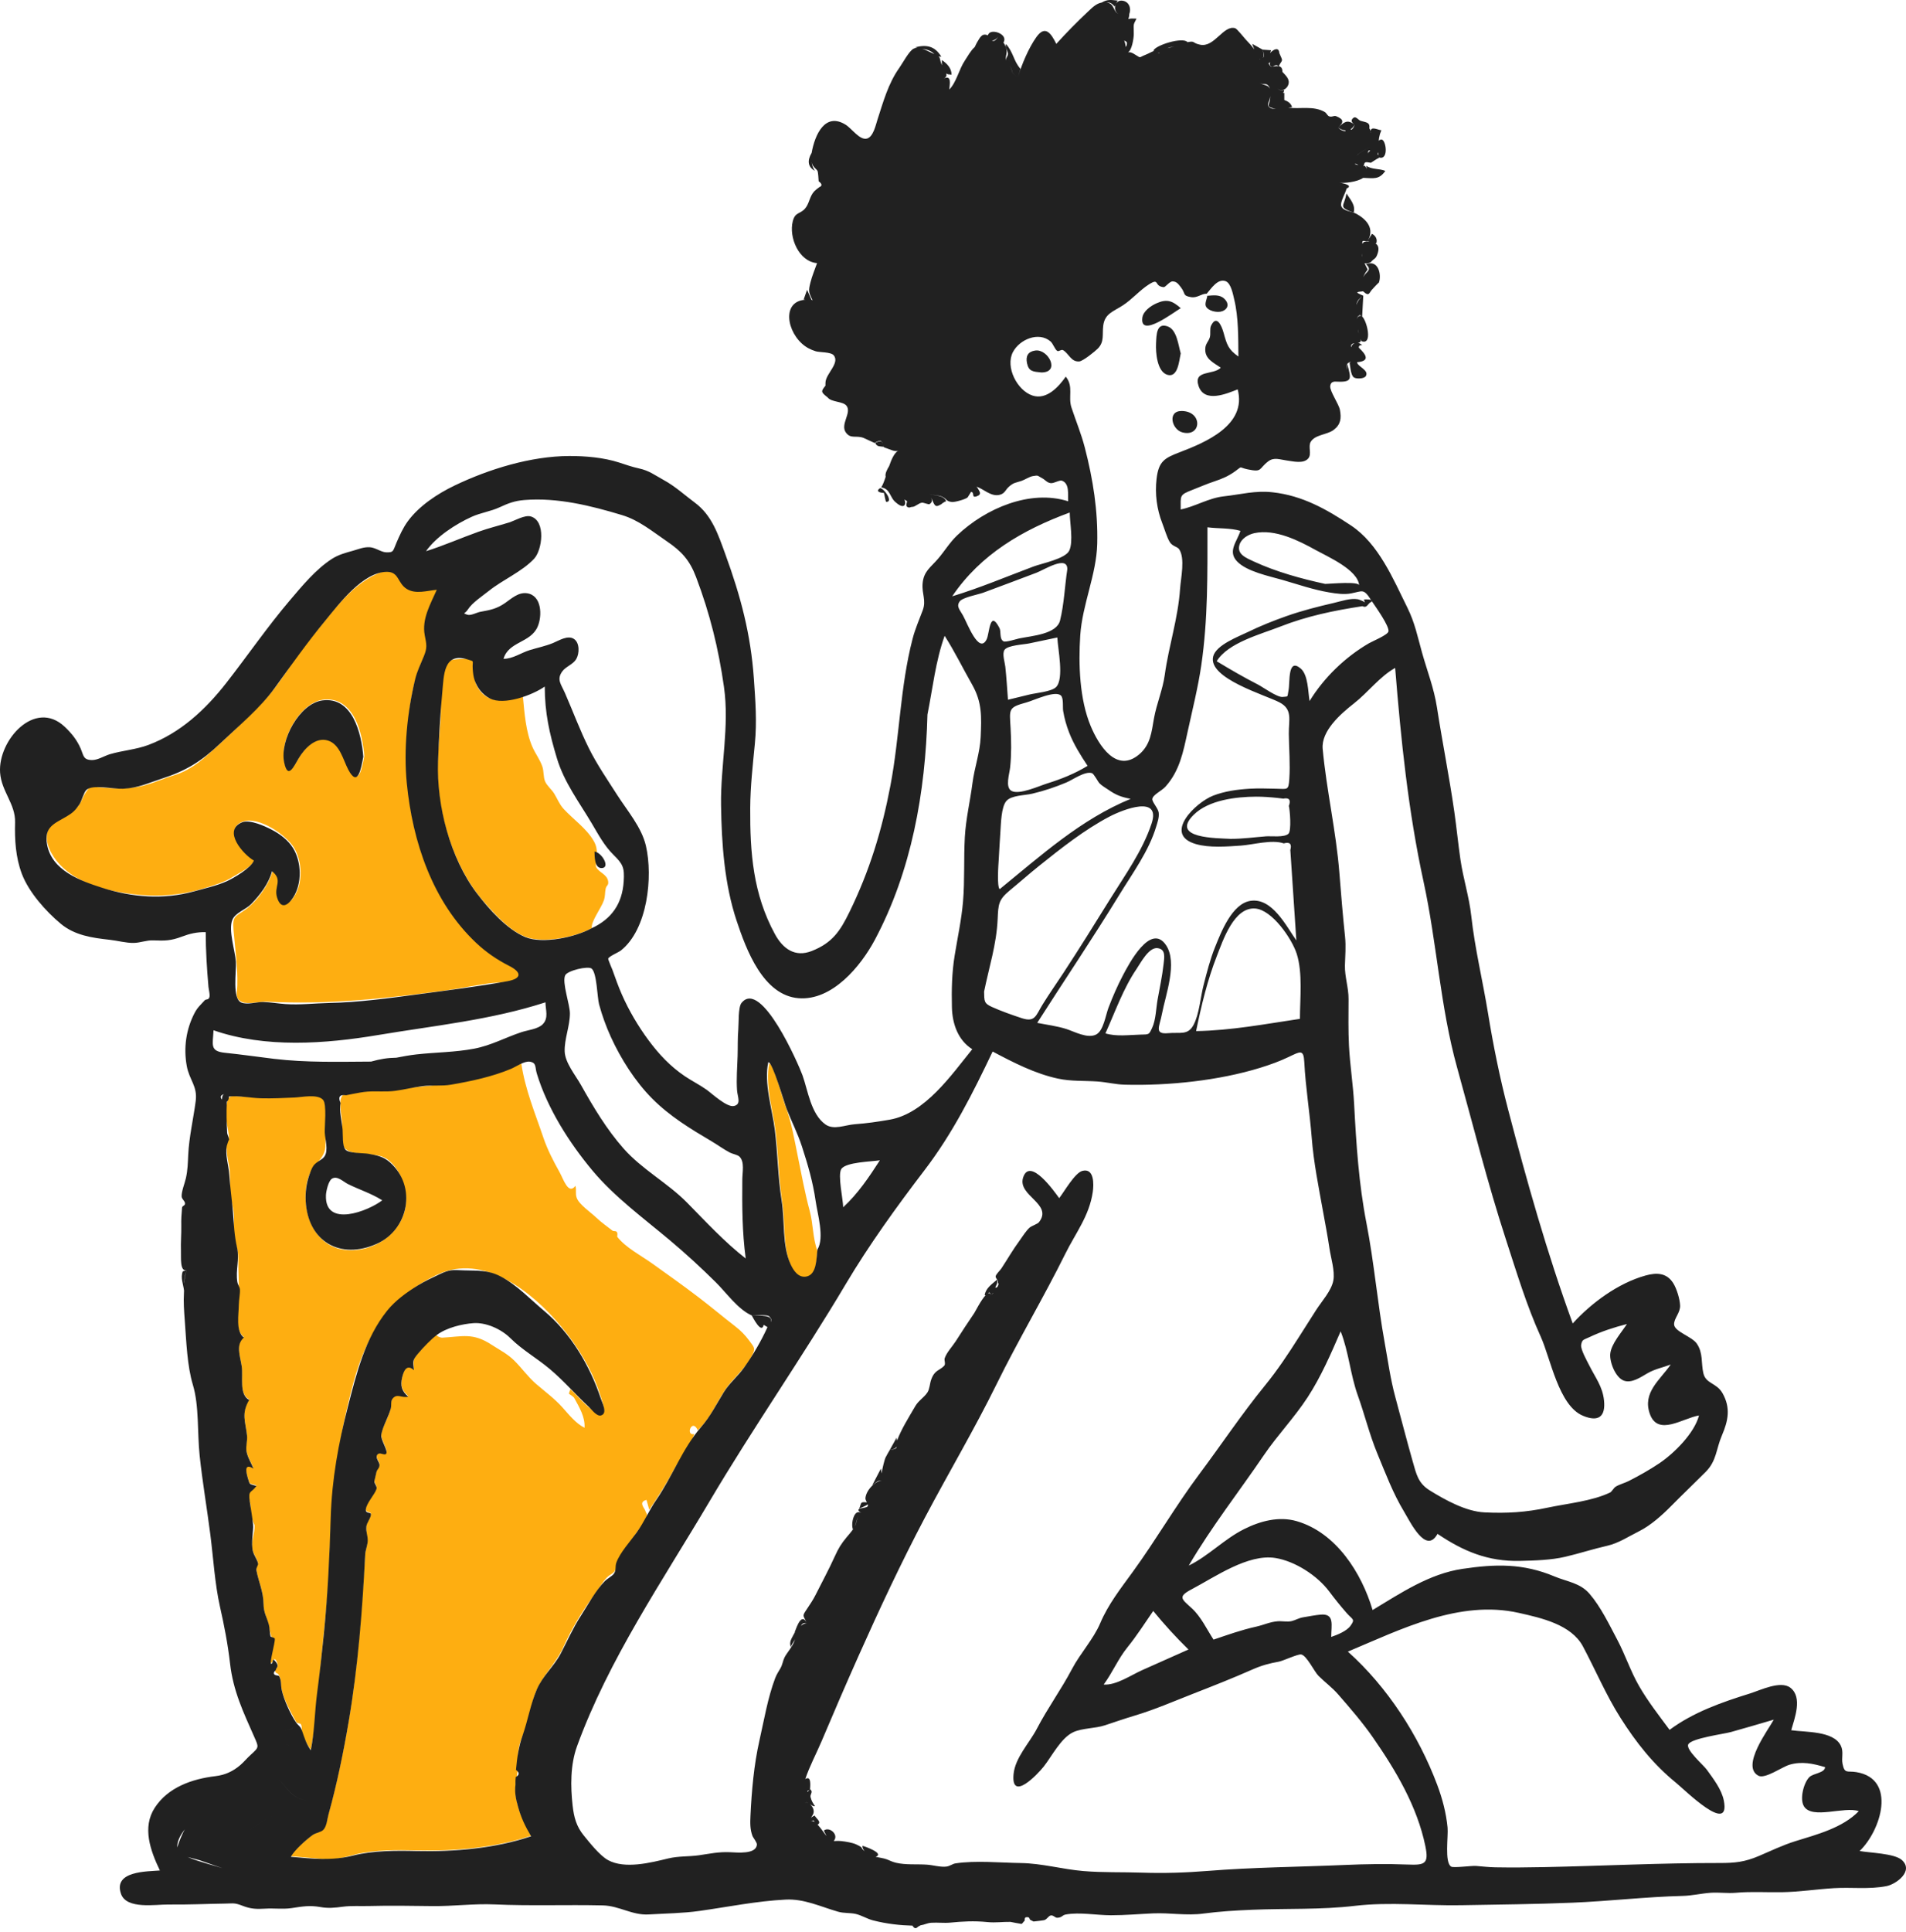 <svg width="230" height="233" viewBox="0 0 230 233" fill="none" xmlns="http://www.w3.org/2000/svg">
<path fill-rule="evenodd" clip-rule="evenodd" d="M62.909 128.287C63.382 131.465 64.57 134.259 65.574 137.234C66.048 138.64 66.788 140.074 67.514 141.366C67.984 142.203 68.58 144.191 69.442 143.03C69.586 143.636 69.397 143.933 69.597 144.494C69.877 145.285 71.333 146.27 71.966 146.879C72.577 147.466 73.248 147.917 73.905 148.436C74.035 148.538 74.305 148.455 74.41 148.574C74.606 148.796 74.423 149.105 74.505 149.209C75.535 150.502 77.321 151.421 78.659 152.372C80.572 153.73 82.476 155.088 84.34 156.511C85.814 157.636 87.219 158.823 88.68 159.949C89.381 160.489 89.91 161.024 90.431 161.727C91.076 162.6 91.174 162.639 90.725 163.542C89.921 165.154 88.473 166.194 87.505 167.641C86.403 169.291 85.694 171.136 84.196 172.513C83.526 171.002 82.66 173.21 83.773 172.977C83.256 174.509 82.101 175.814 81.33 177.256C80.419 178.96 79.424 180.507 78.345 182.109C78.235 181.712 78.126 181.315 78.015 180.919C76.966 181.169 77.806 181.938 77.884 182.257C77.949 182.527 78.177 182.555 78.014 183.143C77.892 183.584 77.469 183.959 77.2 184.326C76.596 185.15 76.034 185.998 75.463 186.846C74.902 187.68 74.706 188.368 74.344 189.183C74.021 189.91 73.724 189.772 73.204 190.308C72.666 190.861 72.13 191.826 71.651 192.463C70.225 194.359 68.944 196.531 67.971 198.689C67.043 200.746 65.329 202.192 64.546 204.374C64.145 205.487 63.999 206.659 63.652 207.784C63.327 208.835 62.796 209.812 62.595 210.903C62.428 211.809 62.535 212.858 62.454 213.652C62.388 214.3 62.117 215.296 62.197 216.21C62.367 218.137 63.166 219.809 64.121 221.414C59.768 222.889 54.816 223.303 50.25 223.196C47.916 223.142 45.256 223.12 42.973 223.659C41.652 223.972 40.638 224.36 39.251 224.252C37.865 224.143 36.48 224.013 35.095 223.893C35.499 223.079 36.82 222.052 37.561 221.427C37.989 221.066 38.695 220.98 39.023 220.632C39.398 220.233 39.512 219.237 39.646 218.757C40.673 215.071 41.431 211.352 42.075 207.581C43.212 200.919 43.652 194.135 44.072 187.432C44.102 186.949 44.338 186.366 44.326 185.909C44.307 185.169 44.159 184.753 44.215 184.048C44.251 183.602 44.784 183.006 44.761 182.612C44.74 182.266 44.147 182.529 44.148 182.009C44.15 181.262 45.218 180.185 45.442 179.514C45.528 179.254 45.21 178.906 45.178 178.614L45.177 178.562C45.191 178.57 45.426 177.512 45.435 177.469C45.513 177.13 45.819 177.024 45.803 176.599C45.79 176.233 45.253 175.755 45.543 175.375C45.741 175.115 46.462 175.532 46.625 175.236C46.835 174.856 45.914 173.557 46.016 172.968C46.182 172.009 46.867 171.037 47.1 170.052C47.203 169.613 47.088 168.927 47.429 168.564C47.985 167.972 48.468 168.579 49.27 168.381C48.453 167.686 48.294 167.078 48.536 166.065C48.724 165.274 49.101 164.395 49.966 165.185C49.837 164.004 49.841 163.82 50.723 162.925C51.151 162.491 51.612 161.762 52.123 161.469C52.278 161.306 52.433 161.143 52.588 160.981C52.797 161.199 53.047 161.323 53.335 161.352C55.808 161.22 57.043 160.714 59.314 162.197C60.272 162.822 61.227 163.29 62.05 164.105C62.969 165.013 63.709 166.082 64.693 166.93C65.793 167.88 66.878 168.659 67.859 169.747C68.67 170.647 69.451 171.667 70.537 172.217C70.621 170.915 69.909 169.751 69.287 168.614C69.212 168.478 68.67 168.112 68.682 168.152C68.616 167.924 68.866 167.727 68.788 167.525C69.731 168.377 70.704 169.641 71.784 170.279C73.544 171.32 72.762 169.289 72.426 168.244C71.468 165.266 69.733 162.412 67.727 160.008C64.216 155.803 58.36 151.108 52.756 153.755C47.201 156.378 44.275 160.784 42.682 166.645C40.832 173.447 39.983 179.947 39.807 186.994C39.706 191.028 39.295 195.029 38.871 199.041C38.457 202.955 38.287 207.197 37.497 211.04C37.002 210.318 36.709 209.774 36.462 208.963C36.361 208.635 36.488 208.314 36.316 207.992C36.237 207.843 35.836 207.861 35.761 207.726C35.145 206.616 34.281 205.089 33.998 203.811C33.849 203.138 33.985 202.745 33.697 202.132C33.426 201.558 33.29 202.103 33.187 201.394C33.173 201.296 33.626 201.134 33.487 200.675C33.133 199.515 32.884 200.614 32.715 200.607C32.365 200.592 33.155 198.214 33.092 197.84C33.021 197.411 32.821 197.645 32.723 197.332C32.635 197.049 32.528 196.641 32.461 196.248C32.261 195.051 31.807 194.66 31.787 193.365C31.762 191.802 31.183 190.796 30.924 189.303C30.876 189.028 31.176 188.719 31.122 188.478C31.009 187.978 30.646 187.562 30.505 187.033C30.21 185.926 30.799 184.972 30.717 183.906C30.73 184.08 30.386 183.121 30.364 183.036C30.24 182.549 30.294 181.896 30.195 181.365C30.103 180.867 29.796 180.203 30.071 179.737C30.258 179.419 30.68 179.506 30.926 179.151C30.024 178.86 30.213 179.177 29.887 178.182C29.576 177.231 29.546 176.435 30.576 177.063C30.316 176.422 29.831 175.635 29.726 174.948C29.629 174.321 29.86 173.714 29.794 173.089C29.617 171.417 29.102 170.399 30.052 168.776C28.8 168.135 29.342 165.904 29.148 164.691C28.938 163.374 28.425 162.115 29.413 161.25C28.16 160.349 28.797 157.428 28.82 156.034C28.843 154.7 28.738 153.347 28.754 151.797C28.764 150.921 28.517 150.318 28.308 149.452C28.038 148.335 28.312 147.478 28.22 146.398C28.147 145.54 27.823 144.678 27.779 143.764C27.734 142.832 27.811 141.785 27.68 140.87C27.571 140.111 27.39 139.569 27.37 138.75C27.365 138.507 27.247 138.071 27.296 137.845C27.295 137.854 27.634 137.065 27.632 137.413C27.642 136.116 26.992 134.848 27.333 133.268C27.613 131.97 27.848 132.183 29.157 132.263C30.19 132.327 31.222 132.395 32.257 132.399C33.597 132.404 37.908 131.475 38.879 132.419C39.682 133.202 39.215 136.906 39.27 138.024C39.358 139.845 37.615 140.402 37.132 142.261C36.21 145.807 37.732 150.487 41.886 150.79C45.761 151.073 49.478 147.887 48.946 143.971C48.733 142.399 48.009 140.689 46.642 139.769C45.32 138.879 42.511 139.55 41.591 138.477C41.161 137.977 41.331 136.032 41.282 135.38C41.209 134.43 40.774 132.53 41.4 132.081C42.106 131.572 44.289 131.562 45.095 131.56C46.238 131.557 47.279 131.558 48.413 131.366C50.923 130.941 53.426 130.959 55.892 130.402C58.34 129.851 60.602 129.273 62.909 128.287ZM92.825 128.287C93.334 128.275 94.43 132.495 94.719 133.24C95.508 135.275 95.831 137.327 96.271 139.467C96.722 141.664 97.126 143.897 97.71 146.061C98.148 147.688 98.05 149.263 98.64 150.9C98.484 151.914 98.624 153.665 97.505 154.102C96.492 154.496 95.834 153.533 95.458 152.7C94.443 150.447 94.769 147.441 94.399 145.02C93.962 142.161 93.936 139.344 93.593 136.482C93.291 133.959 92.269 130.773 92.825 128.287ZM48.624 70.45C49.734 71.703 51.365 71.177 52.827 71.038C52.207 72.448 51.316 73.957 51.283 75.536C51.266 76.356 51.707 77.083 51.702 77.864C51.697 78.639 51.068 79.362 50.77 80.082C49.431 83.309 49.107 87.683 49.057 91.149C48.953 98.319 51.1 105.957 55.665 111.579C56.628 112.765 57.711 113.861 58.922 114.798C59.58 115.306 62.612 116.515 62.754 117.229C63.029 118.613 59.917 118.476 59.068 118.6C57.282 118.86 55.515 119.234 53.726 119.475C46.556 120.439 39.478 121.209 32.25 120.82C31.45 120.777 29.955 121.175 29.199 120.855C28.311 120.479 28.614 119.731 28.635 118.856C28.691 116.609 28.368 114.4 28.179 112.169C28.027 110.364 28.44 110.604 29.763 109.605C31.132 108.572 32.47 106.654 32.917 105.01C34.19 106.036 33.268 106.588 33.449 107.905C33.67 109.512 34.756 109.249 35.473 108.173C36.584 106.506 36.486 103.869 35.447 102.202C34.517 100.71 31.198 98.418 29.315 99.1C26.809 100.009 29.536 103.059 30.722 103.719C30.429 104.563 28.811 105.305 28.09 105.768C27.088 106.411 25.79 106.784 24.632 107.141C21.544 108.091 18.543 108.229 15.357 107.763C12.294 107.316 8.788 106.319 6.812 103.809C5.958 102.723 5.172 101.071 5.992 99.712C6.73 98.487 8.556 98.402 9.453 97.215C9.841 96.703 10.027 96.024 10.384 95.528C10.963 94.721 10.73 94.865 11.819 94.957C13.583 95.107 15.463 95.22 17.2 94.796C18.505 94.476 19.776 93.88 21.053 93.499C22.408 93.095 23.693 92.245 24.742 91.33C27.16 89.217 29.527 86.921 31.765 84.619C33.991 82.331 35.416 79.385 37.5 76.959C39.861 74.209 42.131 70.694 45.592 69.18C47.58 68.31 47.544 69.23 48.624 70.45ZM57.031 79.591C57.368 79.943 57.154 81.962 57.475 82.606C58.708 85.081 60.866 84.534 63.098 84.014C63.29 85.998 63.439 88.231 64.24 90.08C64.597 90.905 65.162 91.614 65.451 92.477C65.633 93.023 65.56 93.717 65.766 94.225C65.989 94.774 66.555 95.197 66.886 95.739C67.285 96.393 67.495 97.003 68.02 97.576C69.171 98.828 70.733 99.889 71.613 101.382C71.975 101.995 72.038 102.449 72.027 103.163C72.024 103.419 71.843 104.359 71.924 104.549C72.217 105.243 73.272 105.423 73.389 106.321C73.455 106.825 73.18 106.765 73.087 107.185C72.975 107.691 73.055 108.038 72.87 108.601C72.576 109.495 71.28 111.178 71.415 111.948C69.508 112.997 66.154 113.663 64.018 113.183C61.834 112.693 59.65 110.213 58.24 108.588C54.931 104.774 53.004 98.75 52.823 93.76C52.731 91.228 53.069 88.684 53.188 86.157C53.255 84.733 52.951 80.721 54.158 79.723C54.428 79.501 56.795 79.344 57.031 79.591ZM39.226 84.367C36.282 84.536 33.755 89.144 34.3 91.837C34.748 94.046 35.502 92.337 36.075 91.388C36.752 90.268 37.976 88.913 39.429 89.201C41.044 89.52 41.456 91.487 42.115 92.735C43.316 95.009 43.69 92.567 43.956 91.186C43.744 88.487 42.753 84.165 39.226 84.367Z" fill="#FEAE11"/>
<path fill-rule="evenodd" clip-rule="evenodd" d="M216.666 222.076C215.131 222.552 213.692 223.254 212.213 223.881C210.535 224.592 209.363 224.717 207.53 224.714C200.433 224.704 193.409 225.068 186.299 225.211C184.357 225.251 182.386 225.27 180.444 225.235C179.66 225.22 178.891 225.131 178.11 225.067C177.606 225.026 175.408 225.328 175.114 225.151C174.29 224.655 174.78 221.462 174.68 220.438C174.506 218.662 174.056 216.949 173.429 215.28C171.187 209.306 167.417 203.479 162.65 199.216C169.096 196.509 176.127 192.94 183.28 194.546C186.004 195.157 189.615 195.958 191.018 198.593C192.516 201.407 193.827 204.501 195.539 207.195C197.452 210.205 199.483 212.785 202.253 215.043C203.345 215.934 208.852 221.408 208.016 217.182C207.748 215.827 206.756 214.567 205.965 213.461C205.562 212.898 203.391 211.052 203.729 210.4C204.108 209.668 208.023 209.153 208.862 208.92C210.595 208.44 212.318 207.927 214.044 207.423C213.42 208.599 210.025 213.05 212.194 214.188C212.991 214.606 215.053 213.125 215.926 212.865C217.414 212.422 218.774 212.714 220.237 213.153C220.199 213.871 218.788 213.88 218.319 214.371C217.633 215.088 217.152 217.023 217.69 217.883C218.691 219.485 222.568 217.85 224.302 218.459C222.353 220.47 219.296 221.26 216.666 222.076ZM119.824 155.944C119.845 155.986 119.808 156.043 119.575 156.245C119.503 155.99 119.377 155.934 119.221 156.004C119.346 155.868 119.45 155.796 119.575 156.245C119.673 156.16 119.754 156.055 119.824 155.944ZM120.417 155.101C120.371 155.255 120.265 155.327 120.103 155.323C120.112 155.296 120.119 155.271 120.126 155.251C120.233 154.916 120.376 154.973 120.328 154.356C120.393 154.459 120.442 154.563 120.406 154.667C120.508 154.823 120.511 154.968 120.417 155.101ZM103.166 184.088C103.33 183.693 103.373 183.233 103.585 182.87C103.378 183.238 103.374 183.693 103.166 184.088ZM169.845 224.899C167.277 224.797 164.773 224.842 162.205 224.954C156.717 225.193 151.205 225.228 145.728 225.669C143.048 225.884 140.472 225.966 137.785 225.876C135.435 225.797 133.077 225.881 130.735 225.684C128.163 225.467 125.755 224.757 123.159 224.718C120.678 224.681 117.722 224.394 115.315 224.757C114.899 224.819 114.676 225.084 114.185 225.148C113.508 225.236 112.554 224.96 111.861 224.913C110.643 224.831 109.298 224.966 108.11 224.682C107.702 224.585 107.417 224.435 107.021 224.276C106.664 224.132 105.864 224.021 105.667 223.969C106.799 223.548 104.288 222.688 104.086 222.641C104.035 222.812 104.148 223.052 104.333 223.284C103.691 222.792 104.379 222.974 103.328 222.474C102.886 222.264 102.051 222.129 101.556 222.073C101.079 222.019 100.822 222.076 100.605 222.064C100.649 222.015 100.692 221.95 100.734 221.863C101.085 221.14 100.016 220.314 99.416 220.8C99.485 220.942 99.598 221.203 99.734 221.459C99.728 221.452 99.723 221.447 99.717 221.44C99.494 221.182 99.075 220.525 98.658 220.083C99.187 219.791 98.54 219.394 98.297 218.987C98.13 219.079 97.945 219.157 97.849 219.284C97.988 218.995 98.332 218.732 98.13 218.169C98.073 218.007 97.92 217.765 97.729 217.594C97.911 217.736 98.1 217.894 98.345 217.86C98.038 217.397 97.926 217.222 97.809 216.757C97.727 216.43 98.185 216.114 97.75 215.818C97.763 215.51 97.947 214.094 97.178 214.588C97.178 214.588 97.178 214.588 97.177 214.588C97.178 214.588 97.178 214.587 97.178 214.586C97.67 213.081 98.508 211.526 99.13 210.054C100.58 206.625 102.07 203.171 103.587 199.772C106.095 194.15 108.715 188.542 111.601 183.071C114.462 177.647 117.586 172.402 120.287 166.903C122.892 161.599 125.931 156.523 128.554 151.226C129.789 148.732 131.445 146.669 131.867 143.771C132.003 142.832 132.046 140.874 130.625 141.227C129.702 141.455 128.409 143.768 127.813 144.52C127.279 143.787 124.266 139.478 123.458 142.045C122.765 144.246 127.104 145.205 125.373 147.421C125.201 147.641 124.49 147.863 124.257 148.066C123.802 148.462 123.386 149.16 123.035 149.637C122.235 150.724 121.573 151.88 120.834 153.005C120.695 153.217 120.186 153.696 120.147 153.943C120.126 154.075 120.236 154.21 120.323 154.347C119.721 154.879 118.962 155.35 118.821 156.212C118.863 156.231 118.901 156.233 118.938 156.226C118.379 156.811 117.671 158.229 117.57 158.377C116.816 159.473 116.076 160.62 115.332 161.777C114.929 162.402 114.225 163.137 113.994 163.84C113.914 164.083 114.148 164.518 113.93 164.746C113.355 165.343 112.794 165.216 112.365 166.418C112.196 166.891 112.181 167.554 111.909 167.96C111.473 168.611 110.85 168.918 110.443 169.619C109.671 170.948 108.745 172.409 108.258 173.75C108.257 173.756 108.256 173.761 108.254 173.766C108.238 173.661 108.215 173.547 108.188 173.423C107.912 173.918 107.636 174.414 107.361 174.909C107.838 174.816 108.093 174.686 108.209 174.474C108.195 174.545 108.173 174.619 108.129 174.696C107.886 174.808 107.629 174.879 107.361 174.909C107.176 175.214 107.003 175.525 106.842 175.843C106.763 176.004 106.497 176.983 106.385 177.725C106.344 177.438 106.303 177.179 106.298 177.145C105.949 177.818 105.599 178.49 105.25 179.163C105.884 178.676 105.848 178.593 106.452 178.581C105.691 178.596 104.539 179.665 104.433 180.692C104.416 180.859 104.518 181.042 104.608 181.214C104.588 181.211 104.567 181.209 104.543 181.207C103.745 181.139 103.979 181.3 103.676 181.964C103.792 181.918 104.463 181.656 104.715 181.452C104.743 181.539 104.747 181.619 104.705 181.687C104.507 182.001 102.893 181.798 103.929 182.495C103.068 181.916 102.638 183.817 102.931 184.471C102.699 184.805 102.422 185.114 102.163 185.424C101.524 186.185 101.171 186.763 100.753 187.69C100.041 189.269 99.191 190.836 98.412 192.385C98.117 192.974 97.772 193.475 97.41 194.022C96.766 194.992 96.88 194.75 97.387 195.807C97.197 195.745 96.915 195.895 96.642 196.112C96.791 195.861 96.979 195.674 97.387 195.807C96.743 194.466 96.191 196.1 95.894 196.868C95.908 196.868 95.918 196.865 95.931 196.864C95.891 196.924 95.86 196.977 95.842 197.019C95.539 197.642 95.182 198.025 95.44 198.678C95.515 198.314 95.81 198.033 95.935 197.72C95.758 198.483 94.927 199.396 94.676 199.901C94.467 200.32 94.438 200.761 94.181 201.217C93.941 201.645 93.724 201.934 93.539 202.424C92.645 204.794 92.209 207.434 91.645 209.923C90.978 212.865 90.704 215.991 90.561 219.002C90.52 219.877 90.497 220.65 90.812 221.481C90.858 221.602 91.349 222.243 91.336 222.477C91.268 223.702 88.968 223.447 88.083 223.412C86.676 223.356 85.719 223.583 84.368 223.778C83.121 223.959 81.898 223.86 80.632 224.166C78.53 224.674 75.4 225.478 73.367 224.362C72.385 223.823 71.147 222.259 70.434 221.381C69.556 220.301 69.261 219.201 69.104 217.825C68.835 215.471 68.817 212.87 69.635 210.621C73.438 200.167 79.961 190.665 85.587 181.152C90.866 172.226 96.784 163.764 102.074 154.862C104.87 150.155 108.234 145.499 111.56 141.15C114.96 136.704 117.386 131.867 119.783 126.836C122.267 128.153 124.897 129.508 127.675 130.103C129.254 130.442 130.823 130.339 132.415 130.448C133.589 130.529 134.571 130.806 135.767 130.836C141.009 130.97 147.066 130.342 152.077 128.794C153.28 128.422 154.354 128.037 155.482 127.501C156.921 126.818 157.309 126.528 157.391 128.116C157.549 131.191 158.051 134.18 158.287 137.236C158.518 140.216 159.118 143.153 159.648 146.097C159.917 147.588 160.207 149.078 160.427 150.576C160.595 151.714 161.1 153.295 160.899 154.432C160.678 155.686 159.489 156.96 158.808 158.031C158.118 159.117 157.424 160.201 156.735 161.289C155.444 163.328 154.158 165.264 152.633 167.135C149.806 170.604 147.399 174.232 144.718 177.814C141.871 181.619 139.505 185.728 136.711 189.571C135.236 191.601 133.727 193.515 132.76 195.802C131.957 197.698 130.342 199.443 129.355 201.32C128.059 203.784 126.41 206.041 125.122 208.517C124.223 210.247 122.488 212.007 122.306 214.017C122 217.389 125.207 214.019 125.949 213.079C126.945 211.817 128.036 209.61 129.532 208.926C130.6 208.438 132.16 208.491 133.32 208.109C134.535 207.708 135.727 207.293 136.955 206.926C139.345 206.212 141.65 205.204 143.974 204.298C146.379 203.359 148.783 202.412 151.143 201.368C152.235 200.885 153.156 200.637 154.323 200.427C154.825 200.336 156.622 199.487 157.017 199.559C157.682 199.68 158.598 201.634 159.102 202.136C159.878 202.91 160.752 203.543 161.477 204.376C162.906 206.017 164.42 207.766 165.659 209.549C168.428 213.534 171.017 217.887 172.002 222.686C172.444 224.84 171.928 224.983 169.845 224.899ZM97.84 219.691C97.823 219.654 97.812 219.62 97.805 219.586C97.814 219.62 97.822 219.653 97.84 219.691C98.168 219.496 98.254 219.599 98.288 219.758C98.123 219.652 97.969 219.614 97.84 219.691ZM97.076 217.466C97.063 217.406 97.057 217.351 97.055 217.298C97.059 217.354 97.064 217.41 97.076 217.466C97.256 217.346 97.405 217.38 97.549 217.466C97.396 217.383 97.231 217.363 97.076 217.466ZM97.406 216.011C97.506 216.003 97.621 215.948 97.75 215.818C97.644 215.925 97.544 216.037 97.454 216.154C97.455 216.139 97.458 216.126 97.459 216.111C97.461 216.083 97.438 216.048 97.406 216.011ZM64.761 203.815C64.015 205.575 63.704 207.5 63.07 209.302C62.585 210.681 62.392 212.043 62.264 213.484C62.707 213.81 62.697 214.097 62.235 214.346C62.202 214.659 62.191 214.974 62.201 215.289C62.081 216.207 62.258 217.006 62.501 217.886C62.886 219.281 63.374 220.283 64.09 221.489C59.745 222.963 54.796 223.378 50.238 223.271C47.774 223.213 45.011 223.208 42.61 223.816C40.025 224.47 37.759 224.197 35.103 223.968C35.491 223.187 36.974 221.883 37.724 221.34C38.107 221.064 38.735 221.017 39.025 220.707C39.439 220.266 39.487 219.41 39.648 218.832C40.672 215.146 41.43 211.429 42.074 207.659C43.207 201.013 43.734 194.209 44.068 187.513C44.097 186.946 44.389 186.311 44.375 185.774C44.356 185.069 44.155 184.839 44.212 184.13C44.248 183.668 44.802 183.041 44.762 182.63C44.737 182.373 44.106 182.595 44.144 182.091C44.203 181.315 45.208 180.293 45.436 179.596C45.537 179.287 45.159 178.978 45.171 178.64C45.167 178.736 45.42 177.593 45.43 177.551C45.506 177.223 45.814 177.085 45.797 176.682C45.782 176.316 45.249 175.837 45.537 175.458C45.829 175.074 46.434 175.655 46.618 175.319C46.827 174.939 45.907 173.64 46.01 173.051C46.188 172.021 46.89 170.912 47.164 169.865C47.267 169.473 47.102 168.988 47.421 168.648C47.976 168.057 48.459 168.663 49.26 168.465C48.465 167.79 48.29 167.139 48.526 166.149C48.717 165.346 49.086 164.477 49.954 165.27C49.84 164.224 49.717 164.118 50.469 163.244C51.117 162.489 51.958 161.586 52.734 161.008C53.895 160.143 55.747 159.699 57.124 159.597C58.626 159.487 60.473 160.292 61.61 161.427C62.992 162.808 64.781 163.815 66.35 165.135C68.025 166.544 69.463 168.219 71.073 169.713C71.403 170.019 72.012 170.877 72.522 170.73C73.355 170.489 72.682 169.246 72.5 168.693C71.202 164.762 68.87 160.8 65.661 158.117C64.007 156.733 62.361 154.983 60.437 153.975C58.884 153.161 57.67 153.289 56.018 153.231C54.606 153.181 54.316 153.098 53.057 153.692C52.164 154.113 51.28 154.524 50.438 155.04C49.091 155.863 47.702 156.863 46.707 158.107C44.057 161.42 43.022 165.632 41.981 169.668C40.835 174.108 40.046 178.446 39.907 183.053C39.766 187.741 39.549 192.359 39.087 197.028C38.846 199.455 38.57 201.878 38.256 204.298C37.967 206.529 37.952 208.926 37.502 211.117C36.936 210.292 36.76 209.655 36.448 208.766C36.237 208.168 36.023 208.188 35.718 207.747C35.071 206.813 34.263 205.042 34.008 203.889C33.852 203.184 33.996 202.831 33.707 202.211C33.618 202.019 33.133 202.169 33.055 201.866C32.999 201.648 33.303 201.48 33.29 201.406C33.258 201.234 33.73 201.044 33.322 200.504C32.743 199.737 33.039 200.699 32.726 200.686C32.466 200.675 33.248 198.028 33.156 197.644C33.123 197.509 32.68 197.491 32.644 197.364C32.537 196.983 32.561 196.43 32.456 196.016C32.199 195.005 31.819 194.6 31.8 193.445C31.775 191.92 31.21 190.839 30.938 189.384C30.885 189.104 31.193 188.801 31.136 188.559C31.019 188.067 30.654 187.635 30.52 187.114C30.261 186.11 30.606 184.693 30.536 183.877C30.474 183.162 30.273 182.003 30.142 181.115C29.927 179.671 30.313 180.142 30.94 179.233C30.07 178.953 30.181 179.199 29.903 178.265C29.582 177.185 29.612 176.548 30.591 177.146C30.331 176.504 29.848 175.719 29.741 175.031C29.643 174.393 29.876 173.806 29.809 173.172C29.628 171.457 29.093 170.525 30.068 168.86C28.815 168.219 29.361 166.009 29.164 164.776C28.953 163.445 28.439 162.202 29.429 161.336C28.411 160.603 28.814 158.501 28.819 157.379C28.82 156.87 28.993 155.974 28.949 155.522C28.919 155.204 28.702 154.99 28.64 154.62C28.408 153.248 28.919 151.89 28.612 150.525C28.265 148.987 28.225 147.676 28.106 146.169C27.991 144.708 27.765 143.19 27.668 141.692C27.596 140.581 27.163 139.379 27.363 138.228C27.378 138.137 27.643 137.318 27.65 137.503C27.638 137.207 27.422 136.841 27.413 136.664C27.342 135.332 27.316 134.245 27.373 132.893C27.371 132.893 27.368 132.892 27.365 132.893C27.53 132.792 27.619 132.584 27.626 132.259C28.872 132.139 30.236 132.443 31.495 132.476C32.853 132.513 34.206 132.445 35.562 132.382C36.434 132.342 38.314 131.929 38.978 132.657C39.46 133.185 39.157 135.9 39.189 136.606C39.227 137.441 39.649 138.75 39.161 139.481C38.858 139.934 38.174 140.115 37.821 140.612C37.606 140.914 37.432 141.422 37.318 141.751C36.973 142.741 36.836 143.81 36.888 144.856C37.137 149.752 41.061 152 45.466 150.027C49.304 148.309 50.347 143.111 47.05 140.198C46.274 139.512 45.446 139.338 44.456 139.169C43.826 139.062 42.108 139.128 41.696 138.678C41.288 138.232 41.388 136.842 41.342 136.263C41.27 135.334 40.896 133.953 41.099 133.057C40.767 132.31 40.988 131.994 41.763 132.109C42.009 132.06 42.254 132.01 42.5 131.961C43.118 131.849 43.726 131.714 44.354 131.67C45.473 131.594 46.564 131.726 47.684 131.577C48.783 131.43 49.86 131.155 50.961 131.013C52.13 130.862 53.279 131.03 54.436 130.831C56.839 130.42 59.42 129.867 61.667 128.922C62.27 128.67 63.29 127.941 63.958 128.062C64.758 128.206 64.544 128.715 64.774 129.475C66.052 133.695 68.707 137.865 71.517 141.22C74.17 144.387 77.667 146.94 80.83 149.596C82.748 151.207 84.589 152.9 86.369 154.66C87.661 155.937 89.047 157.935 90.716 158.672C91.097 158.686 92.563 158.518 92.831 158.793C93.141 159.109 93.122 159.286 92.999 159.484C93.353 158.55 91.666 158.707 90.716 158.672C90.824 158.853 91.891 160.992 92.155 159.802C92.308 159.893 92.461 159.985 92.615 160.076C91.856 161.751 90.874 163.431 89.808 164.93C89.03 166.023 88.026 166.814 87.328 167.947C86.448 169.377 85.714 170.861 84.599 172.134C82.374 174.675 81.136 178.092 79.196 180.911C78.264 182.266 77.778 183.526 76.807 184.874C76.049 185.93 74.82 187.265 74.378 188.479C74.201 188.965 74.391 189.386 74.067 189.836C73.863 190.12 73.258 190.428 72.972 190.723C71.839 191.894 70.955 193.564 70.066 194.941C69.12 196.408 68.46 197.929 67.658 199.457C66.835 201.025 65.473 202.135 64.761 203.815ZM35.267 210.507C34.677 210.516 34.456 210.519 34.391 210.26C34.371 210.183 34.365 210.081 34.368 209.95C34.365 210.081 34.371 210.183 34.391 210.26C34.456 210.519 34.677 210.515 35.267 210.506V210.507ZM35.34 208.312C35.401 208.476 35.034 208.756 34.058 208.653C35.025 208.755 35.395 208.478 35.34 208.312ZM32.941 213.822C33.028 213.9 33.113 213.98 33.196 214.064C33.114 213.98 33.028 213.9 32.941 213.822ZM26.855 225.346C26.061 225.068 23.994 224.577 22.648 223.996C23.248 224.165 23.873 224.303 24.113 224.387C25.027 224.707 25.941 225.027 26.855 225.346C28.15 220.679 33.011 218.9 37.171 217.177C35.167 217.093 34.451 215.353 33.24 214.11C34.449 215.35 35.176 217.093 37.171 217.177C33.012 218.9 28.15 220.679 26.855 225.346ZM22.309 220.648C22.263 220.723 22.218 220.801 22.172 220.887C22.048 221.119 21.581 222.156 21.385 222.837C21.346 222.137 21.761 221.318 22.309 220.648ZM26.885 132.032C26.959 132.002 27.019 131.998 27.073 132.002C26.856 132.012 26.797 132.27 26.787 132.628C26.598 132.427 26.553 132.164 26.885 132.032ZM41.982 142.816C43.399 143.52 44.773 143.929 46.125 144.78C44.467 146.069 39.174 148.151 39.332 144.168C39.351 143.703 39.622 142.457 40.045 142.18C40.69 141.761 41.421 142.538 41.982 142.816ZM25.766 124.27C32.004 126.447 39.271 125.908 45.611 124.847C52.423 123.706 59.224 123.035 65.822 120.899C65.829 121.818 66.228 122.781 65.499 123.538C64.929 124.132 63.691 124.244 62.937 124.494C60.964 125.149 59.27 126.102 57.208 126.492C54.898 126.93 52.591 126.922 50.261 127.181C49.417 127.275 48.624 127.426 47.832 127.578C46.734 127.594 45.874 127.743 44.779 128.047C40.86 128.066 36.967 128.182 33.065 127.715C31.082 127.478 29.122 127.187 27.135 126.985C25.273 126.795 25.689 125.993 25.766 124.27ZM23.38 107.526C19.706 108.541 15.918 108.237 12.303 107.075C9.69 106.236 6.222 105.005 5.673 101.824C5.31 99.726 6.568 99.346 8.047 98.475C8.754 98.058 9.098 97.743 9.574 97.037C9.857 96.618 10.111 95.565 10.428 95.278C11.2 94.579 13.639 95.193 14.847 95.139C16.649 95.058 17.87 94.453 19.527 93.918C22.454 92.974 24.307 91.829 26.579 89.669C28.79 87.568 31.385 85.431 33.172 82.955C35.174 80.182 37.089 77.484 39.27 74.84C40.885 72.88 43.816 68.958 46.715 68.976C48.17 68.985 47.955 70.358 49.111 71.055C50.166 71.692 51.546 71.249 52.706 71.138C51.941 72.876 50.881 74.663 51.256 76.629C51.467 77.73 51.578 78.11 51.148 79.152C50.755 80.104 50.33 80.948 50.087 81.967C49.139 85.939 48.69 90.41 49.088 94.472C49.776 101.503 52.185 108.763 57.456 113.727C58.657 114.859 59.979 115.763 61.45 116.508C62.918 117.251 63.04 118.024 61.221 118.356C57.68 119.002 54.084 119.443 50.517 119.923C46.955 120.402 43.329 120.902 39.737 120.976C37.96 121.012 36.193 121.233 34.417 121.107C33.532 121.044 32.653 120.886 31.765 120.862C30.991 120.84 29.834 121.227 29.113 120.922C27.985 120.444 28.546 117.142 28.463 115.995C28.368 114.678 27.537 112.21 28.031 110.966C28.377 110.093 29.649 109.726 30.308 109.047C31.39 107.931 32.413 106.608 32.826 105.087C34.195 106.193 33.017 106.902 33.433 108.25C33.886 109.72 34.723 109.258 35.378 108.249C36.471 106.564 36.398 103.961 35.352 102.282C34.747 101.311 33.764 100.58 32.755 100.061C31.939 99.641 30.133 98.817 29.229 99.182C26.776 100.173 29.387 103.102 30.634 103.798C30.334 104.663 28.209 105.911 27.4 106.281C26.196 106.83 24.671 107.169 23.38 107.526ZM57.044 80.699C57.076 81.171 57.126 81.621 57.282 82.072C57.599 82.991 58.234 83.788 59.109 84.243C60.805 85.126 64.246 83.854 65.737 82.812C65.737 85.971 66.303 88.483 67.209 91.48C68.086 94.379 69.88 96.738 71.407 99.312C72.198 100.647 72.925 102.025 74.042 103.121C75.178 104.235 75.368 104.662 75.264 106.304C75.093 109.009 73.805 110.855 71.37 111.975C69.441 113.044 65.457 113.913 63.355 113.019C61.145 112.08 58.993 109.647 57.562 107.775C54.311 103.521 52.662 97.114 52.86 91.825C52.962 89.071 53.108 86.252 53.372 83.507C53.564 81.507 53.494 78.633 56.403 79.534C57.342 79.825 56.968 79.608 57.044 80.699ZM68.205 117.637C68.486 117.065 70.954 116.491 71.384 116.826C72.036 117.335 72.063 120.299 72.292 121.142C72.655 122.482 73.133 123.805 73.709 125.068C74.917 127.717 76.65 130.453 78.706 132.517C80.838 134.654 83.286 136.135 85.874 137.667C86.613 138.105 87.329 138.633 88.088 139.03C88.407 139.197 88.998 139.275 89.249 139.526C89.87 140.147 89.583 141.421 89.576 142.229C89.546 145.468 89.557 148.602 89.986 151.796C87.451 149.834 85.16 147.343 82.903 145.055C80.536 142.656 77.488 141.072 75.244 138.531C73.202 136.22 71.595 133.526 70.095 130.852C69.438 129.681 68.186 128.188 68.141 126.819C68.092 125.342 68.765 123.779 68.773 122.25C68.778 121.168 67.789 118.486 68.205 117.637ZM98.65 150.699C98.496 151.676 98.619 153.773 97.259 153.984C96.322 154.129 95.746 153.24 95.403 152.495C94.366 150.245 94.709 147.244 94.322 144.826C93.864 141.972 93.853 139.158 93.5 136.3C93.188 133.78 92.148 130.601 92.715 128.117C93.229 128.104 94.617 132.964 94.916 133.734C95.533 135.321 96.243 136.656 96.776 138.301C97.483 140.48 98.095 142.56 98.421 144.84C98.65 146.442 99.508 149.288 98.65 150.699ZM106.176 139.954C104.906 141.924 103.535 143.978 101.746 145.622C101.746 144.703 101.059 141.714 101.525 141.003C102.08 140.157 105.23 140.118 106.176 139.954ZM56.928 62.334C58.006 61.845 59.21 61.69 60.298 61.184C61.338 60.701 62.11 60.409 63.265 60.314C67.277 59.985 71.362 61.012 75.074 62.135C77.117 62.753 78.729 64.107 80.455 65.281C82.24 66.494 83.219 67.551 83.996 69.605C85.668 74.022 86.698 78.199 87.363 82.857C88.038 87.583 86.942 92.361 87.01 97.097C87.077 101.769 87.411 106.633 88.895 111.082C90.043 114.522 92.077 120.059 96.363 120.402C100.432 120.728 103.875 116.532 105.557 113.383C110.004 105.055 111.676 95.536 111.917 86.19C112.545 83.063 112.904 79.691 113.992 76.692C115.203 78.584 116.19 80.615 117.302 82.566C118.523 84.708 118.445 86.454 118.339 88.888C118.257 90.779 117.59 92.587 117.347 94.471C117.067 96.646 116.552 98.766 116.428 100.963C116.283 103.553 116.428 106.17 116.209 108.753C116.026 110.926 115.547 113.108 115.199 115.261C114.86 117.353 114.819 119.412 114.869 121.497C114.917 123.516 115.615 125.476 117.325 126.556C114.783 129.692 111.614 134.311 107.357 135.055C105.929 135.304 104.596 135.498 103.15 135.603C101.975 135.689 100.602 136.349 99.588 135.616C97.843 134.355 97.499 131.544 96.84 129.705C96.384 128.434 91.862 118.019 89.482 120.97C89.058 121.495 89.158 123.425 89.093 124.165C88.999 125.232 89.042 126.318 89.008 127.389C88.965 128.752 88.844 130.135 88.939 131.498C88.996 132.32 89.49 133.207 88.559 133.405C87.697 133.588 85.881 131.877 85.254 131.433C84.412 130.839 83.505 130.392 82.653 129.819C80.9 128.641 79.51 127.158 78.263 125.477C77.008 123.786 75.891 121.888 75.041 119.956C74.61 118.976 74.257 117.972 73.897 116.965C73.905 116.988 73.362 115.718 73.392 115.63C73.488 115.346 74.635 114.874 74.919 114.651C78.156 112.096 78.805 105.741 77.944 102.025C77.423 99.776 75.7 97.8 74.476 95.886C73.294 94.036 72.043 92.225 71.062 90.256C69.981 88.088 69.145 85.811 68.175 83.594C67.707 82.524 67.145 81.974 67.844 80.993C68.273 80.392 69.16 80.147 69.541 79.489C69.925 78.827 69.965 77.55 69.274 77.078C68.518 76.56 67.419 77.283 66.726 77.565C65.801 77.941 64.878 78.123 63.934 78.412C62.863 78.741 61.899 79.467 60.761 79.467C61.373 77.361 64.015 77.561 64.872 75.603C65.458 74.264 65.381 71.774 63.556 71.553C62.519 71.428 61.701 72.219 60.93 72.749C59.916 73.448 59.15 73.578 57.961 73.797C57.523 73.877 56.813 74.287 56.398 74.148C55.724 73.922 56.113 74.062 56.465 73.508C56.99 72.685 58.23 71.881 58.98 71.28C60.665 69.929 63.001 68.956 64.46 67.385C65.425 66.346 65.9 62.855 64.066 62.298C63.331 62.074 62.134 62.803 61.414 63.026C60.197 63.403 58.956 63.703 57.755 64.133C55.621 64.896 53.572 65.802 51.407 66.487C52.641 64.731 54.983 63.217 56.928 62.334ZM129.087 61.82C129.087 63.026 129.548 65.32 129.028 66.417C128.56 67.405 125.715 67.955 124.71 68.333C121.456 69.555 118.23 70.916 114.904 71.928C118.331 66.851 123.425 63.904 129.087 61.82ZM128.608 45.428C127.764 46.638 126.299 48.28 124.584 47.708C122.736 47.091 121.288 44.261 122.232 42.465C123.039 40.931 125.341 39.968 126.763 41.177C127.073 41.441 127.276 42.115 127.572 42.322C127.763 42.454 128.065 42.1 128.298 42.242C128.985 42.659 129.25 43.678 130.242 43.593C130.701 43.554 132.172 42.355 132.473 42.048C133.279 41.227 132.998 40.386 133.125 39.308C133.301 37.822 134.326 37.594 135.505 36.827C136.629 36.097 137.531 35.009 138.642 34.305C139.969 33.466 139.209 34.53 140.42 34.636C140.639 34.655 141.127 33.928 141.506 33.941C141.998 33.956 142.211 34.284 142.492 34.641C143.103 35.416 142.653 35.659 143.717 35.84C144.485 35.971 144.961 35.413 145.617 35.424C146.154 34.816 146.95 33.546 147.91 33.921C148.56 34.175 148.793 35.536 148.932 36.105C149.46 38.261 149.42 40.794 149.44 43.005C148.204 42.138 148.044 41.555 147.658 40.158C147.408 39.25 146.802 37.915 146.142 39.279C145.954 39.666 146.115 40.26 145.991 40.685C145.847 41.179 145.503 41.422 145.449 41.96C145.319 43.265 146.388 43.713 147.311 44.348C146.45 45.276 143.973 44.576 144.633 46.557C145.332 48.651 148.015 47.492 149.353 46.966C150.494 51.291 145.425 53.375 142.336 54.558C140.523 55.252 139.813 55.639 139.564 57.757C139.35 59.572 139.594 61.43 140.26 63.126C140.527 63.805 140.782 64.734 141.146 65.363C141.455 65.895 142.069 65.933 142.276 66.23C143.04 67.326 142.49 69.705 142.401 71.021C142.157 74.619 141.036 77.896 140.554 81.407C140.307 83.203 139.567 84.884 139.25 86.659C138.959 88.287 138.844 89.825 137.472 90.989C134.714 93.329 132.581 89.873 131.626 87.602C130.265 84.367 130.129 80.115 130.354 76.665C130.598 72.915 132.313 69.312 132.404 65.59C132.501 61.609 131.9 57.83 130.904 53.981C130.469 52.299 129.835 50.793 129.298 49.166C128.859 47.837 129.586 46.636 128.608 45.428ZM135.776 6.046C135.776 6.049 135.776 6.052 135.777 6.055C135.759 6.035 135.742 6.017 135.723 5.994C135.743 6.018 135.76 6.034 135.776 6.046ZM135.858 5.673C135.817 5.392 135.727 5.039 135.665 4.88C135.815 4.972 135.984 5.049 135.99 5.145C136.006 5.421 135.927 5.552 135.858 5.673ZM139.952 6.383C139.923 6.399 139.895 6.417 139.866 6.433C139.798 6.433 139.741 6.418 139.69 6.396C139.71 6.4 139.731 6.403 139.755 6.405C139.822 6.41 139.888 6.4 139.952 6.383ZM142.092 5.678C141.708 5.675 141.305 5.639 140.857 5.834C140.928 5.791 140.999 5.753 141.071 5.727C141.272 5.656 141.695 5.664 142.092 5.678ZM120.387 110.877C120.47 109.076 120.468 108.535 121.883 107.374C123.063 106.406 124.204 105.39 125.396 104.437C128.035 102.325 130.855 100.089 133.856 98.512C135.537 97.628 140.124 95.848 138.965 99.335C137.871 102.626 135.76 105.55 133.942 108.474C132.09 111.454 130.236 114.437 128.312 117.372C127.474 118.648 126.591 119.9 125.79 121.199C125.002 122.478 124.921 123.34 123.304 122.811C122.129 122.426 120.802 121.957 119.694 121.456C118.721 121.017 118.779 120.748 118.752 119.604C119.355 116.648 120.248 113.936 120.387 110.877ZM127.918 74.843C127.509 76.49 124.574 76.686 122.991 77.006C122.719 77.061 121.34 77.507 121.083 77.354C120.575 77.052 120.825 76.179 120.608 75.756C119.423 73.442 119.406 76.4 119.068 77.097C118.144 79.006 116.729 75.184 116.21 74.248C115.81 73.528 115.382 73.162 115.796 72.558C116.14 72.054 118.056 71.709 118.644 71.492C120.789 70.699 122.928 69.892 125.068 69.085C125.989 68.737 128.825 66.915 128.794 68.666C128.488 70.68 128.407 72.873 127.918 74.843ZM126.314 94.515C125.411 94.796 122.96 95.92 122.047 95.39C121.277 94.942 121.809 93.373 121.896 92.556C122.059 91.016 122.035 89.341 121.948 87.797C121.819 85.515 121.629 85.335 123.88 84.722C124.75 84.484 127.405 83.2 128.051 83.924C128.353 84.263 128.225 85.338 128.292 85.748C128.436 86.635 128.683 87.502 129.007 88.34C129.567 89.787 130.385 91.087 131.24 92.375C129.706 93.319 128.029 93.982 126.314 94.515ZM121.218 78.385C121.607 77.825 123.547 77.745 124.188 77.609C125.322 77.37 126.456 77.132 127.589 76.893C127.65 78.274 128.431 81.879 127.437 82.876C126.879 83.436 125.011 83.58 124.221 83.775C123.359 83.987 122.496 84.195 121.633 84.403C121.536 83.073 121.454 81.741 121.312 80.414C121.261 79.926 120.901 78.841 121.218 78.385ZM121.442 96.612C122.038 95.926 123.652 95.946 124.549 95.736C125.978 95.402 127.332 94.946 128.685 94.38C129.442 94.064 130.933 92.981 131.77 93.256C132.004 93.332 132.494 94.298 132.673 94.479C132.978 94.79 133.372 95 133.725 95.245C134.699 95.92 135.29 96.129 136.439 96.358C130.431 98.822 125.604 103.205 120.635 107.249C120.282 106.953 120.478 104.31 120.517 103.703C120.588 102.578 120.637 101.438 120.721 100.309C120.79 99.38 120.808 97.341 121.442 96.612ZM139.686 120.581C139.505 121.607 139.478 123.015 139.038 123.962C138.635 124.83 138.684 124.769 137.613 124.795C136.258 124.828 134.705 125.055 133.394 124.643C134.565 122.057 135.539 119.247 137.141 116.888C137.644 116.148 138.616 114.251 139.668 114.364C140.724 114.478 140.492 115.537 140.409 116.303C140.253 117.734 139.937 119.164 139.686 120.581ZM144.961 80.249C145.774 74.671 145.705 69.219 145.705 63.601C147.003 63.773 148.432 63.665 149.683 64.032C149.279 65.32 148.115 66.482 149.268 67.704C150.438 68.947 153.168 69.491 154.75 69.948C156.604 70.484 158.493 71.139 160.398 71.457C161.254 71.6 162.187 71.739 163.05 71.573C164.418 71.31 164.538 70.947 165.437 72.356C165.442 72.364 165.45 72.375 165.454 72.383C165.195 72.234 164.371 72.324 164.59 72.33C164.623 72.444 164.671 72.557 164.699 72.662C164.456 72.462 163.92 72.294 163.845 72.281C162.951 72.124 161.817 72.525 160.956 72.724C159.025 73.17 157.108 73.656 155.238 74.316C153.663 74.872 152.104 75.495 150.603 76.225C149.443 76.789 146.766 77.782 146.4 79.163C145.699 81.812 152.696 83.825 154.402 84.721C156.014 85.568 155.505 86.823 155.523 88.506C155.543 90.333 155.708 92.142 155.582 93.966C155.484 95.378 155.375 95.159 153.966 95.134C152.911 95.115 151.856 95.072 150.801 95.135C149.314 95.224 147.787 95.43 146.391 95.971C144.302 96.779 140.291 100.631 144.288 101.805C145.934 102.288 148.056 102.111 149.743 101.995C151.206 101.894 153.498 101.228 154.91 101.731C155.646 101.522 155.911 101.79 155.706 102.533C155.74 103.043 155.774 103.553 155.808 104.062C155.876 105.087 155.944 106.113 156.013 107.138C156.152 109.237 156.292 111.335 156.431 113.434C155.204 111.695 153.517 108.266 150.904 108.658C148.66 108.994 147.334 112.473 146.612 114.268C146.025 115.726 145.645 117.255 145.249 118.773C144.867 120.233 144.728 122.296 144.03 123.619C143.343 124.922 142.388 124.485 140.982 124.619C139.223 124.786 139.932 123.802 140.212 122.307C140.637 120.031 142.144 116.103 140.691 113.981C138.836 111.273 136.215 116.291 135.503 117.647C134.836 118.914 134.268 120.227 133.758 121.564C133.429 122.427 133.163 124.29 132.312 124.762C131.271 125.341 129.621 124.416 128.665 124.113C127.542 123.758 126.314 123.609 125.161 123.377C128.444 118.237 131.859 113.174 135.045 107.973C136.637 105.373 138.646 102.643 139.521 99.702C139.687 99.144 139.891 98.612 139.823 98.019C139.764 97.514 139.004 96.719 139.052 96.368C139.124 95.848 140.168 95.413 140.656 94.867C142.353 92.967 142.779 90.706 143.306 88.291C143.879 85.663 144.574 82.904 144.961 80.249ZM151.371 64.308C153.872 63.77 156.714 65.206 158.805 66.366C160.185 67.132 163.867 68.731 164.009 70.606C163.971 70.097 160.584 70.415 159.915 70.431C157.054 69.812 154.003 68.976 151.333 67.742C150.361 67.292 149.219 66.852 149.574 65.698C149.806 64.939 150.663 64.461 151.371 64.308ZM148.47 101.181C146.889 101.09 141.15 101.153 144.038 98.287C145.847 96.492 149.177 96.103 151.582 96.093C152.444 96.09 153.294 96.157 154.15 96.245C154.384 96.273 154.619 96.301 154.854 96.329C155.571 96.186 155.795 96.483 155.526 97.219C155.654 97.65 155.86 100.204 155.482 100.564C154.98 101.04 153.382 100.83 152.793 100.876C151.347 100.989 149.921 101.19 148.47 101.181ZM156.865 122.893C152.706 123.512 148.554 124.303 144.336 124.368C144.966 121.294 145.699 118.227 146.845 115.299C147.578 113.427 148.908 109.387 151.471 109.586C153.517 109.744 155.905 113.25 156.476 115.041C157.219 117.376 156.865 120.465 156.865 122.893ZM167.547 76.164C167.464 76.59 165.597 77.356 165.198 77.588C162.318 79.261 159.753 81.742 158.03 84.56C157.839 83.472 157.869 81.409 156.957 80.636C155.352 79.276 155.682 82.324 155.49 83.255C155.31 84.128 155.534 83.987 154.781 84.064C154.113 84.133 152.409 82.882 151.793 82.567C150.089 81.696 148.457 80.748 146.82 79.758C148.176 77.519 152.174 76.491 154.45 75.595C157.722 74.308 160.947 73.649 164.409 73.116C164.988 73.417 165.063 72.739 165.496 72.588C165.52 72.553 165.528 72.523 165.529 72.496C166.037 73.251 167.67 75.53 167.547 76.164ZM171.782 106.344C173.394 113.748 173.795 121.45 175.83 128.764C177.765 135.717 179.483 142.639 181.719 149.498C183.007 153.448 184.202 157.438 185.923 161.232C187.123 163.878 188.076 169.521 191 170.76C192.915 171.57 193.763 170.852 193.559 168.911C193.382 167.222 192.506 166.161 191.783 164.702C191.531 164.194 190.711 162.76 190.8 162.221C190.911 161.551 191.082 161.623 191.781 161.292C193.265 160.588 194.744 160.111 196.324 159.704C195.687 160.692 194.413 162.106 194.311 163.315C194.226 164.313 194.943 166.143 195.934 166.526C196.871 166.888 197.974 166.125 198.776 165.659C199.704 165.121 200.589 164.971 201.611 164.588C200.309 166.465 198.175 167.96 199.088 170.542C200.063 173.296 203.087 171.044 205.021 170.732C204.469 172.866 202.018 175.299 200.256 176.487C199.072 177.284 197.788 178.003 196.518 178.648C196.026 178.897 195.381 179.05 194.929 179.348C194.757 179.461 194.468 179.941 194.312 180.016C192.119 181.076 189.127 181.346 186.74 181.855C184.111 182.416 181.848 182.553 179.141 182.423C176.901 182.316 174.42 180.94 172.549 179.784C171.126 178.906 170.918 177.833 170.475 176.282C169.741 173.712 169.084 171.126 168.383 168.548C167.779 166.325 167.497 164.189 167.088 161.933C166.221 157.153 165.821 152.298 164.891 147.526C163.967 142.786 163.658 137.985 163.403 133.14C163.279 130.806 162.899 128.426 162.784 126.138C162.69 124.277 162.722 122.404 162.732 120.489C162.739 119.144 162.262 117.8 162.295 116.449C162.324 115.255 162.433 114.18 162.307 112.974C162.038 110.405 161.828 107.866 161.626 105.293C161.232 100.277 160.072 95.327 159.61 90.332C159.41 88.172 161.781 86.101 163.387 84.843C165.099 83.502 166.472 81.62 168.356 80.564C169.054 89.227 169.932 97.845 171.782 106.344ZM143.413 198.962C141.556 199.789 139.699 200.619 137.841 201.445C136.475 202.053 134.683 203.302 133.182 203.19C134.249 201.744 134.921 200.09 136.059 198.686C137.196 197.284 138.133 195.795 139.161 194.313C140.511 195.961 141.892 197.47 143.413 198.962ZM143.808 191.692C146.618 190.21 150.61 187.394 153.904 187.925C156.276 188.307 158.963 190.044 160.395 191.957C161.067 192.854 161.739 193.691 162.508 194.57C163.213 195.376 163.574 195.271 162.958 196.111C162.484 196.758 161.367 197.195 160.64 197.445C160.64 196.031 161.08 194.613 159.381 194.753C158.711 194.808 157.929 194.968 157.261 195.077C156.685 195.171 156.351 195.421 155.86 195.537C155.337 195.66 154.711 195.515 154.168 195.558C153.234 195.631 152.485 196.006 151.6 196.202C149.768 196.607 148.222 197.169 146.439 197.768C145.623 196.52 144.937 195.021 143.829 194.001C142.589 192.861 142.061 192.613 143.808 191.692ZM119.703 4.899C119.973 4.871 120.281 4.703 120.49 4.353C120.125 4.965 119.91 4.993 119.703 4.899ZM111.281 5.874C111.607 5.933 111.93 6.005 112.2 6.132C112.467 6.257 112.61 6.399 112.752 6.524C112.686 6.495 112.614 6.464 112.533 6.43C112.182 6.284 111.733 6.019 111.281 5.874ZM105.664 52.284C105.642 52.254 105.621 52.227 105.6 52.2C105.621 52.227 105.642 52.254 105.664 52.284H105.664ZM104.572 52.443C104.469 52.405 104.382 52.343 104.313 52.253C104.382 52.343 104.469 52.405 104.572 52.443C104.64 52.467 104.715 52.482 104.796 52.486C104.715 52.482 104.64 52.467 104.572 52.443ZM104.135 51.549C104.135 51.679 104.145 51.793 104.164 51.893C104.145 51.793 104.135 51.679 104.135 51.549ZM105.457 52.032C105.431 52.005 105.405 51.979 105.379 51.955C105.405 51.979 105.431 52.005 105.457 52.032ZM105.232 51.836C105.19 51.808 105.148 51.782 105.105 51.761C105.148 51.782 105.19 51.808 105.232 51.836ZM151.942 7.093C152.002 7.11 152.054 7.118 152.103 7.12C152.037 7.127 151.984 7.117 151.942 7.093ZM153.387 8.061C153.211 7.898 153.107 7.739 153.053 7.579C153.081 7.595 153.11 7.611 153.144 7.624C153.196 7.572 153.249 7.52 153.301 7.468C153.228 7.603 153.203 7.733 153.259 7.85C153.529 8.414 153.858 7.557 154.265 7.981C153.96 7.944 153.589 8.061 153.387 8.061C152.917 8.705 152.448 9.349 151.979 9.993C152.614 10.31 152.813 9.919 153.168 10.497C153.185 10.525 153.201 10.594 153.214 10.684C153.067 10.263 152.682 10.344 151.979 9.993C152.448 9.349 152.917 8.705 153.387 8.061ZM154.603 9.479C154.646 9.446 154.672 9.401 154.689 9.342C154.7 9.302 154.707 9.256 154.712 9.203C154.707 9.256 154.7 9.302 154.689 9.342C154.672 9.401 154.646 9.446 154.603 9.479C154.574 9.5 154.537 9.517 154.491 9.528C154.537 9.517 154.574 9.5 154.603 9.479ZM154.736 8.794C154.73 8.878 154.726 8.954 154.723 9.022C154.726 8.954 154.73 8.878 154.736 8.794ZM154.041 10.509C154.062 10.547 154.084 10.581 154.108 10.612C154.085 10.58 154.062 10.547 154.041 10.509ZM153.336 13.044C152.665 12.684 153.247 12.232 153.275 11.68C153.278 11.631 153.278 11.589 153.28 11.544C153.285 11.677 153.285 11.787 153.282 11.84C153.237 12.62 152.683 12.838 153.691 13.074C153.76 13.09 153.849 13.099 153.95 13.103C153.693 13.121 153.468 13.115 153.336 13.044ZM163.739 18.841C163.697 18.522 165.189 17.826 165.381 17.74C165.145 17.845 163.699 18.538 163.739 18.841ZM165.436 16.016C165.426 16.012 165.415 16.011 165.405 16.006C165.407 15.983 165.405 15.961 165.405 15.938C165.412 15.967 165.421 15.994 165.436 16.016ZM166.23 18.592C166.238 18.558 166.254 18.465 166.272 18.355C166.298 18.491 166.327 18.619 166.355 18.73C166.322 18.687 166.283 18.642 166.23 18.592ZM165.071 18.573C165.07 18.032 165.24 18.148 165.345 18.164C165.249 18.309 165.071 18.336 165.071 18.573ZM163.497 19.76C163.654 19.729 163.786 19.819 163.907 19.923C163.642 19.853 163.425 19.774 163.497 19.76ZM162.217 22.848C162.192 22.857 162.17 22.862 162.147 22.869C162.17 22.862 162.192 22.857 162.217 22.848ZM162.346 22.802C162.329 22.809 162.314 22.814 162.297 22.82C162.314 22.814 162.329 22.809 162.346 22.802ZM162.104 22.881C162.072 22.889 162.041 22.895 162.012 22.899C162.041 22.895 162.072 22.889 162.104 22.881ZM163.088 41.569C163.154 41.458 163.297 41.421 163.458 41.403C163.255 41.48 163.099 41.646 163.062 41.887C163.022 41.798 163.012 41.697 163.088 41.569ZM164.262 38.112C164.25 38.109 164.239 38.105 164.228 38.103C163.9 38.078 163.757 38.291 163.721 38.616C163.743 38.332 163.838 38.101 164.084 38.026C164.071 38 164.06 37.976 164.048 37.951C164.11 38.008 164.183 38.062 164.262 38.112ZM163.872 39.862C163.865 39.824 163.857 39.782 163.848 39.738C163.885 39.893 163.927 40.047 163.97 40.194C163.927 40.075 163.891 39.962 163.872 39.862ZM164.158 34.481C164.131 34.493 164.101 34.504 164.069 34.513C164.101 34.504 164.131 34.493 164.158 34.481ZM164.238 34.433C164.22 34.447 164.198 34.459 164.176 34.471C164.198 34.459 164.219 34.447 164.238 34.433ZM164.054 34.519C164.016 34.529 163.975 34.537 163.929 34.543C163.974 34.537 164.016 34.529 164.054 34.519ZM164.392 30.59C164.396 30.735 164.396 30.88 164.401 31.017C164.377 30.882 164.375 30.75 164.392 30.59ZM229.501 224.353C228.604 223.546 225.598 223.493 224.405 223.266C226.987 220.796 228.928 214.551 223.995 213.749C222.903 213.572 222.594 213.993 222.344 212.756C222.191 211.998 222.503 211.3 222.127 210.545C221.234 208.753 217.843 208.953 216.148 208.695C216.553 207.272 217.546 204.73 216.05 203.574C214.87 202.663 212.414 203.879 211.16 204.27C207.772 205.324 204.33 206.528 201.472 208.652C200.191 206.923 198.852 205.217 197.778 203.347C196.753 201.564 196.118 199.592 195.155 197.776C194.189 195.955 193.163 193.809 191.814 192.244C190.672 190.918 189.106 190.787 187.599 190.155C183.776 188.551 180.463 188.643 176.469 189.236C172.476 189.829 169.014 192.164 165.633 194.201C164.305 189.725 161.235 184.862 156.476 183.482C154.34 182.862 152.092 183.46 150.14 184.434C147.72 185.641 145.817 187.694 143.451 188.837C146.149 184.218 149.555 179.873 152.521 175.511C154.147 173.118 156.202 170.982 157.791 168.544C159.41 166.059 160.603 163.296 161.778 160.583C162.77 163.115 162.938 165.779 163.849 168.319C164.686 170.651 165.259 173.044 166.21 175.337C167.204 177.732 168.081 180.094 169.424 182.322C170.19 183.594 172.077 187.553 173.469 185.013C176.565 187.104 179.553 188.367 183.426 188.275C185.199 188.234 187.173 188.178 188.87 187.781C190.594 187.378 192.24 186.835 193.953 186.448C195.308 186.143 196.547 185.315 197.779 184.703C199.197 183.998 200.602 182.731 201.696 181.62C203.052 180.244 204.452 178.919 205.815 177.552C207.163 176.199 207.066 174.818 207.787 173.136C208.54 171.382 208.863 169.831 207.867 168.061C207.137 166.764 205.847 166.942 205.545 165.629C205.258 164.383 205.537 163.208 204.754 162.065C204.16 161.198 202.022 160.617 202.015 159.732C202.009 159 202.77 158.352 202.74 157.474C202.713 156.69 202.329 155.429 201.907 154.766C201.116 153.518 199.91 153.476 198.549 153.857C195.263 154.778 192.042 157.147 189.782 159.634C186.683 151.147 184.243 142.475 181.976 133.794C180.975 129.96 180.191 126.076 179.554 122.166C178.924 118.295 177.97 114.396 177.544 110.505C177.288 108.171 176.57 105.987 176.234 103.682C175.956 101.773 175.771 99.85 175.498 97.941C174.893 93.71 174.053 89.543 173.399 85.322C173.038 82.99 172.223 80.949 171.595 78.703C171.057 76.776 170.737 75.129 169.837 73.309C168.121 69.838 166.357 65.587 163.024 63.381C160.059 61.42 157.184 59.78 153.571 59.379C151.452 59.143 149.744 59.641 147.672 59.869C145.837 60.072 144.265 61.086 142.476 61.452C142.476 59.751 142.31 59.705 143.862 59.1C144.756 58.751 145.628 58.368 146.539 58.065C147.499 57.746 148.226 57.434 149.044 56.848C150.01 56.155 149.401 56.375 150.558 56.614C152.383 56.992 151.845 56.554 153.045 55.645C153.744 55.115 154.456 55.438 155.274 55.544C156.036 55.642 157.291 55.98 157.873 55.293C158.315 54.771 157.833 53.876 158.159 53.308C158.674 52.412 160.15 52.453 160.937 51.852C161.799 51.193 161.877 50.452 161.69 49.44C161.561 48.739 160.457 47.183 160.519 46.58C160.56 46.179 160.772 46.061 161.045 46.028C163.203 46.137 163.099 45.812 162.572 43.9C162.541 44.183 162.523 44.424 162.501 44.632C162.495 44.334 162.498 44.057 162.572 43.9C162.628 43.781 162.83 43.705 163.013 43.609C162.965 43.657 162.914 43.706 162.855 43.761C162.947 44.167 162.974 45.229 163.365 45.518C163.644 45.725 164.623 45.704 164.821 45.358C165.234 44.636 163.813 44.226 163.757 43.69C165.389 43.554 164.833 42.758 163.979 41.946C163.945 41.723 164.075 41.618 164.368 41.63C164.222 41.477 164.042 41.391 163.862 41.363C163.989 41.342 164.1 41.305 164.158 41.214C164.209 41.135 164.212 41.025 164.193 40.902C164.225 40.997 164.253 41.078 164.273 41.141C165.681 41.709 164.958 38.693 164.374 38.179C164.418 37.342 164.463 36.505 164.507 35.669C164.106 35.934 163.8 36.347 163.695 36.778C163.71 36.38 163.942 36.042 164.507 35.669C163.603 35.27 163.514 35.222 164.485 35.137C165.291 35.871 165.179 35.262 165.678 34.813C165.648 34.84 166.433 33.986 166.38 34.116C166.754 33.194 166.342 31.246 164.839 31.88C165.655 32.611 164.836 32.746 164.551 33.374C164.541 33.395 164.533 33.417 164.526 33.439C164.541 33.364 164.561 33.291 164.592 33.225C165.096 32.142 165.215 32.973 164.661 31.742C164.66 31.741 164.66 31.74 164.659 31.739C164.806 31.813 165.035 31.798 165.399 31.644C165.853 31.09 165.99 31.317 166.233 30.603C166.446 29.979 166.347 29.553 165.922 29.321C165.97 29.334 166.019 29.348 166.068 29.36C166.256 28.88 165.995 28.422 165.56 28.202C165.384 28.489 165.209 28.777 165.034 29.064C165.113 29.09 165.193 29.113 165.273 29.137C165.272 29.137 165.271 29.137 165.27 29.137C164.713 29.072 164.487 29.172 164.404 29.429C164.376 29.314 164.368 29.201 164.432 29.098C164.5 28.988 164.981 29.151 165.034 29.064C165.897 27.649 164.985 26.471 163.596 25.751C163.068 25.477 162.028 25.468 161.842 24.827C161.71 24.374 162.366 23.279 162.492 22.742C163.461 22.297 161.671 22.037 161.659 22.035C161.606 22.669 161.64 22.949 162.006 22.9C161.638 22.95 161.606 22.666 161.659 22.035C162.185 22.116 163.738 21.971 164.499 21.454C165.758 21.489 166.407 21.708 167.171 20.616C166.424 20.305 165.545 20.472 164.875 19.997C164.906 20.14 164.931 20.269 164.947 20.389C164.889 20.212 164.763 20.06 164.593 19.915C164.703 20.009 164.646 20.039 164.516 20.035C164.541 20.002 164.567 19.963 164.593 19.915C164.639 19.385 165.028 19.601 165.423 19.634C165.413 19.464 165.345 19.32 165.272 19.178C165.345 19.315 165.412 19.454 165.423 19.634C165.673 19.475 165.923 19.316 166.173 19.157C166.309 19.117 166.391 19.062 166.423 18.993C166.423 18.994 166.423 18.996 166.424 18.997C167.619 19.354 167.255 16.822 166.705 16.835C166.557 16.838 166.451 16.892 166.372 16.978C166.389 16.745 166.429 16.498 166.525 16.152H166.524H166.525C166.581 16.003 166.636 15.855 166.693 15.706C166.391 15.725 165.416 15.143 165.399 15.837C165.38 15.712 165.331 15.595 165.245 15.489C165.332 14.721 164.88 14.786 164.18 14.571C163.919 14.491 163.632 13.993 163.339 14.202C162.898 14.517 163.164 14.813 163.447 15.037C163.405 15.298 163.28 15.507 163.072 15.663C163.04 15.633 163.009 15.61 162.979 15.587C163.174 15.473 163.339 15.291 163.447 15.037C162.546 14.324 162.165 14.79 161.472 15.364C161.748 15.594 162.068 15.718 162.374 15.73C162.359 15.764 162.343 15.798 162.33 15.838C161.982 15.795 161.696 15.637 161.472 15.364C162.208 14.755 162.142 14.381 161.247 14.02C160.944 13.898 160.752 14.169 160.378 14.026C160.192 13.954 160.058 13.63 159.877 13.523C158.521 12.721 156.894 13.178 155.451 12.988C155.631 12.964 155.793 12.942 155.916 12.926C155.773 12.428 155.386 12.213 154.978 12.061C154.979 11.778 154.979 11.494 154.979 11.211C154.921 11.198 154.865 11.192 154.812 11.19C154.906 11.115 154.962 11.014 154.949 10.841C154.601 10.967 154.306 10.874 154.115 10.622C154.494 11.106 155.232 10.853 155.457 10.232C155.694 9.581 155.187 9.144 154.747 8.662C154.757 8.198 154.56 8.031 154.306 7.986C154.765 7.084 154.868 7.532 154.375 6.403C154.334 5.643 153.689 5.919 153.254 6.407C153.3 6.295 153.347 6.18 153.391 6.06C153.049 6.037 152.707 6.014 152.364 5.99C152.452 6.268 152.643 6.762 152.391 6.998C152.559 6.757 152.44 6.23 152.364 5.99C151.945 5.756 151.526 5.523 151.107 5.288C151.142 5.363 151.239 5.646 151.358 5.965C151.036 5.516 150.773 5.238 150.333 4.775C150.119 4.55 149.279 3.467 149.046 3.4C147.623 2.987 146.546 5.771 144.809 5.39C143.785 5.165 144.263 4.9 143.296 5.088C142.766 4.4 139.308 5.482 139.176 6.137C139.241 6.119 139.29 6.112 139.33 6.111C138.94 6.251 138.601 6.466 138.224 6.611C137.277 6.976 137.841 7.071 136.766 6.457C136.4 6.247 136.264 6.313 136.121 6.294C136.584 6.086 136.807 4.647 136.814 4.135C136.83 2.909 136.668 3.124 137.146 2.245C136.704 2.238 136.393 2.201 136.161 2.306C136.227 2.097 136.275 1.893 136.273 1.695C136.513 1.047 136.302 0.283 135.562 0.103C134.442 -0.17 134.222 1.437 135.034 1.7C134.258 1.449 134.569 0.432 133.512 0.294C133.9 0.274 134.14 0.347 134.502 0.791C134.621 0.55 134.74 0.31 134.86 0.069C134.019 -0.019 133.63 -0.091 132.951 0.305C132.286 0.423 131.817 0.905 131.316 1.375C129.949 2.655 128.722 3.905 127.463 5.294C126.817 3.966 126.103 2.999 125.054 4.485C124.107 5.827 123.341 7.68 122.848 9.24C121.865 8.788 122.28 8.641 121.867 7.91C122.296 8.622 121.86 8.786 122.848 9.24C122.947 8.929 123.045 8.617 123.143 8.306C122.282 7.325 122.318 6.349 121.386 5.303C121.283 5.638 121.58 6.116 121.632 6.419C121.69 6.754 121.318 6.987 121.402 7.347C121.751 7.22 121.832 7.297 121.843 7.436C121.831 7.297 121.749 7.221 121.402 7.347C121.264 6.758 121.607 6.446 121.416 5.788C121.338 5.522 121.226 5.328 121.09 5.14C121.683 4.148 119.764 3.46 119.318 4.051C119.262 4.125 119.224 4.194 119.194 4.261C118.444 3.924 118.213 4.641 117.863 5.18C117.78 5.348 117.697 5.517 117.614 5.686C117.173 6.048 116.764 6.806 116.431 7.302C115.721 8.363 115.423 9.915 114.554 10.798C114.583 10.229 114.893 8.967 113.871 9.476C114.209 9.308 114.257 9.104 114.183 8.867C114.247 8.903 114.315 8.935 114.395 8.962C114.539 8.976 114.683 8.99 114.827 9.004C114.809 8.198 114.28 7.668 113.656 7.239C113.656 7.45 113.65 7.667 113.663 7.874C113.66 7.867 113.656 7.859 113.653 7.852C113.379 7.195 113.495 7.002 113.258 6.801C113.351 6.823 113.458 6.839 113.589 6.846C112.825 5.554 111.81 5.348 110.407 5.712C110.502 5.734 110.602 5.754 110.704 5.773C110.546 5.773 110.391 5.801 110.248 5.871C109.702 6.137 108.896 7.662 108.518 8.191C107.187 10.052 106.567 12.333 105.87 14.484C105.674 15.09 105.377 16.509 104.62 16.712C103.741 16.948 102.809 15.515 102.035 15.036C99.557 13.503 98.325 16.255 97.943 18.438C97.374 19.404 97.505 20.149 98.326 20.606C98.097 20.274 97.991 19.92 97.947 19.555C98.056 20.175 98.574 20.39 98.667 20.656C98.718 20.802 98.789 21.686 98.788 21.864C99.211 22.18 99.243 22.413 98.883 22.564C98.663 22.714 98.457 22.883 98.265 23.068C97.671 23.694 97.677 24.562 97.134 25.17C96.52 25.859 95.956 25.555 95.666 26.686C95.17 28.625 96.393 31.553 98.594 31.739C98.333 32.502 97.995 33.277 97.8 34.06C97.541 35.102 97.559 35.207 98.05 36.204C94.388 35.659 94.675 39.535 96.762 41.439C97.256 41.89 97.797 42.171 98.436 42.371C98.897 42.516 100.291 42.435 100.623 42.873C101.323 43.797 99.761 44.997 99.623 46.028C99.609 46.133 99.603 46.314 99.608 46.524C99.031 47.23 99.06 47.288 99.883 47.948C100.335 48.53 101.729 48.391 102.153 48.947C102.806 49.802 101.351 51.18 102.08 52.179C102.66 52.974 103.265 52.479 104.193 52.815C104.642 53.02 105.091 53.226 105.54 53.433C105.75 53.287 105.98 53.195 106.23 53.158C106.754 53.422 106.254 53.886 106.915 54.042C107.258 54.15 108.052 54.562 108.398 54.348C107.906 54.651 107.576 55.399 107.294 56.221C107.025 56.661 106.777 57.145 106.876 57.508C106.71 58.012 106.541 58.471 106.338 58.791C107.481 58.965 107.346 60.041 108.137 60.632C109.206 61.547 109.384 60.698 109.131 60.252C109.238 60.306 109.348 60.376 109.461 60.457C109.483 60.472 109.253 61.015 109.478 61.142C109.794 61.32 109.794 61.141 110.122 61.138C110.431 61.134 110.879 60.671 111.256 60.632C111.457 60.611 112.051 60.886 112.174 60.804C112.516 60.578 112.489 60.329 112.356 60.028L112.509 60.334C112.877 61.295 113.063 61.079 113.621 60.803C113.47 60.877 114.059 60.438 114.18 60.474C113.904 59.711 112.814 59.791 112.142 59.601C112.568 59.721 113.259 59.726 113.651 59.895C114.306 60.177 114.099 60.464 114.875 60.552C115.202 60.589 116.534 60.227 116.769 59.99C116.792 59.967 116.807 59.94 116.819 59.909C116.94 59.716 117.061 59.523 117.182 59.329C117.674 59.387 117.141 60.144 117.914 59.843C118.491 59.617 118.21 59.303 118.027 58.961C117.967 58.849 117.899 58.77 117.827 58.712C118.625 58.903 119.574 59.977 120.663 59.676C121.278 59.507 121.312 59.087 121.762 58.695C122.364 58.171 122.55 58.252 123.279 57.999C123.721 57.845 124.191 57.506 124.635 57.427C125.358 57.299 125.159 57.379 125.758 57.683C126.116 57.866 126.32 58.207 126.773 58.274C127.186 58.334 127.835 57.859 128.169 57.989C129.079 58.345 128.848 59.622 128.899 60.465C124.292 58.998 118.908 61.342 115.517 64.56C114.598 65.433 113.996 66.467 113.179 67.416C112.293 68.445 111.457 68.913 111.332 70.38C111.225 71.645 111.795 72.404 111.345 73.619C110.913 74.784 110.442 75.826 110.126 77.04C108.617 82.838 108.57 88.859 107.452 94.737C106.418 100.176 104.94 105.022 102.505 110.008C101.377 112.319 100.43 113.734 97.955 114.709C95.952 115.497 94.486 114.464 93.507 112.666C90.873 107.826 90.499 102.85 90.53 97.452C90.546 94.859 90.841 92.266 91.091 89.688C91.35 87.016 91.156 84.52 90.97 81.852C90.597 76.503 89.377 71.916 87.54 66.885C86.67 64.499 85.935 62.173 83.838 60.621C82.664 59.751 81.484 58.664 80.107 57.912C79.005 57.311 78.349 56.767 77.093 56.498C76.267 56.321 75.514 56.048 74.716 55.791C72.833 55.185 70.656 54.998 68.681 55.005C64.07 55.02 59.009 56.573 54.859 58.563C52.792 59.554 50.548 61.03 49.186 62.91C48.625 63.687 48.242 64.547 47.861 65.42C47.404 66.464 47.547 66.655 46.58 66.618C45.975 66.596 45.297 66.035 44.603 66.005C43.844 65.973 43.288 66.237 42.581 66.433C41.683 66.682 40.84 66.905 40.042 67.42C38.105 68.671 36.468 70.663 34.988 72.402C32.279 75.584 29.829 79.15 27.295 82.391C24.799 85.582 21.767 88.414 17.891 89.861C16.413 90.413 14.775 90.524 13.265 90.971C12.603 91.166 11.801 91.686 11.107 91.677C10.016 91.663 10.1 91.129 9.722 90.263C9.273 89.235 8.624 88.434 7.812 87.666C4.212 84.258 -0.266 89.308 0.012 93.199C0.175 95.472 1.879 96.971 1.819 99.202C1.762 101.289 1.886 103.406 2.631 105.387C3.467 107.609 5.521 109.913 7.333 111.424C9.012 112.824 11.115 113.122 13.229 113.355C14.198 113.462 15.204 113.75 16.141 113.734C16.944 113.719 17.675 113.394 18.494 113.427C19.885 113.483 20.631 113.474 21.934 112.98C22.9 112.614 23.772 112.411 24.825 112.435C24.825 114.653 24.965 116.822 25.156 119.032C25.181 119.324 25.383 120.082 25.248 120.343C25.083 120.664 24.886 120.452 24.68 120.683C24.188 121.234 23.831 121.504 23.462 122.22C22.451 124.184 22.142 126.38 22.535 128.569C22.845 130.286 23.854 130.993 23.615 132.817C23.335 134.959 22.813 137.146 22.712 139.303C22.664 140.331 22.652 141.108 22.434 142.106C22.308 142.685 21.885 143.728 21.919 144.314C21.941 144.676 22.324 144.836 22.325 145.167C22.326 145.456 21.992 145.418 21.969 145.665C21.899 146.412 21.858 147.089 21.874 147.84C21.895 148.856 21.796 149.865 21.834 150.881C21.863 151.655 21.683 153.487 22.551 153.185C22.32 153.732 22.258 154.259 22.235 154.783C22.223 154.732 22.218 154.68 22.223 154.627C22.276 154.021 22.294 153.793 22.551 153.185L22.055 153.357C21.752 154.14 22.125 154.906 22.208 155.684C22.205 155.762 22.202 155.84 22.198 155.918C22.128 157.049 22.213 158.156 22.297 159.284C22.49 161.859 22.581 164.73 23.277 167.044C24.041 169.581 23.797 172.77 24.091 175.564C24.428 178.762 24.975 181.908 25.381 185.093C25.745 187.938 25.92 191.025 26.544 193.795C27.055 196.064 27.488 198.273 27.762 200.658C28.141 203.965 29.348 206.484 30.676 209.489C31.238 210.761 31.277 210.74 30.246 211.669C29.814 212.058 29.448 212.513 29.007 212.894C28.126 213.655 27.164 214.099 26.006 214.236C23.158 214.574 20.28 215.586 18.68 218.042C17.134 220.416 18.136 223.197 19.293 225.616C17.765 225.746 13.634 225.652 14.601 228.435C15.261 230.338 18.784 229.7 20.34 229.721C22.614 229.752 24.903 229.64 27.157 229.609C28.183 229.595 28.287 229.489 29.286 229.88C30.228 230.248 30.946 230.289 31.965 230.222C33.05 230.151 34.134 230.31 35.185 230.154C36.51 229.958 37.335 229.792 38.666 230.028C39.628 230.198 40.4 230.114 41.36 229.988C42.424 229.847 43.432 229.932 44.53 229.902C47.094 229.833 49.639 229.882 52.206 229.91C54.701 229.938 57.197 229.597 59.675 229.709C63.995 229.904 68.392 229.727 72.733 229.827C74.735 229.874 76.282 231.039 78.288 230.919C80.328 230.798 82.395 230.779 84.419 230.494C87.904 230.003 91.262 229.309 94.802 229.127C97.04 229.013 99.006 229.977 101.111 230.582C101.874 230.801 102.561 230.698 103.274 230.861C103.947 231.014 104.637 231.453 105.348 231.635C107.03 232.067 108.638 232.231 110.117 232.271C110.309 232.625 110.529 232.668 110.78 232.4C110.881 232.343 110.983 232.285 111.085 232.228C111.556 232.165 111.892 231.952 112.387 231.921C113.15 231.872 113.931 231.976 114.638 231.908C116.12 231.765 117.512 231.672 119.151 231.84C120.122 231.94 120.973 231.799 121.93 231.816C121.919 231.816 123.243 232.075 123.273 232.063C123.39 232.017 123.575 231.691 123.651 231.676C123.624 231.363 123.718 231.222 123.934 231.252C124.108 231.215 124.222 231.305 124.277 231.524C124.226 231.53 124.69 231.765 124.723 231.77C124.749 231.774 125.945 231.633 126.029 231.601C126.372 231.473 126.518 231.099 126.792 231.043C127.116 230.977 127.309 231.335 127.59 231.32C128.209 231.286 128.136 231.01 128.612 230.924C130.283 230.623 132.329 231.015 134.055 231.017C135.775 231.02 137.485 230.863 139.141 230.79C141.177 230.701 143.171 231.087 145.223 230.813C147.174 230.551 149.126 230.438 151.091 230.355C155.199 230.182 159.415 230.365 163.485 229.882C167.723 229.379 172.032 229.882 176.277 229.806C180.752 229.726 185.251 229.686 189.725 229.502C194.178 229.32 198.612 228.79 203.048 228.683C204.176 228.656 205.284 228.387 206.408 228.305C207.437 228.231 208.449 228.394 209.487 228.303C211.376 228.138 213.095 228.265 214.994 228.236C217.117 228.203 219.18 227.879 221.293 227.749C223.428 227.618 225.543 227.919 227.661 227.498C228.818 227.267 230.978 225.682 229.501 224.353Z" fill="#212121"/>
<path fill-rule="evenodd" clip-rule="evenodd" d="M145.656 35.441C145.653 35.441 145.65 35.441 145.648 35.441C145.637 35.453 145.626 35.466 145.615 35.478L145.656 35.441Z" fill="#212121"/>
<path fill-rule="evenodd" clip-rule="evenodd" d="M163.343 25.662C163.611 24.729 162.932 24.061 162.477 23.337C162.209 24.98 161.386 24.909 163.343 25.662Z" fill="#212121"/>
<path fill-rule="evenodd" clip-rule="evenodd" d="M114.072 60.673C114.079 60.692 114.088 60.708 114.093 60.728C114.101 60.695 114.092 60.678 114.072 60.673Z" fill="#212121"/>
<path fill-rule="evenodd" clip-rule="evenodd" d="M106.657 59.442C106.718 59.579 106.852 60.529 106.949 60.534C107.809 60.575 106.761 58.968 106.21 58.874C105.415 59.387 106.676 59.484 106.657 59.442Z" fill="#212121"/>
<path fill-rule="evenodd" clip-rule="evenodd" d="M106.611 53.892C106.554 53.166 106.31 53.074 105.615 53.427C105.823 53.883 106.07 53.818 106.611 53.892Z" fill="#212121"/>
<path fill-rule="evenodd" clip-rule="evenodd" d="M96.98 36.124C97.312 36.179 97.644 36.234 97.976 36.289C97.781 35.847 97.586 35.404 97.391 34.961C97.254 35.349 97.117 35.736 96.98 36.124Z" fill="#212121"/>
<path fill-rule="evenodd" clip-rule="evenodd" d="M103.796 181.923C103.796 181.922 103.797 181.921 103.797 181.921C103.774 181.93 103.771 181.932 103.796 181.923Z" fill="#212121"/>
<path fill-rule="evenodd" clip-rule="evenodd" d="M36.039 91.471C36.743 90.295 38.077 88.842 39.595 89.331C41.014 89.788 41.406 91.647 42.017 92.817C43.206 95.091 43.577 92.649 43.84 91.269C43.626 88.505 42.55 84.005 38.912 84.482C36.145 84.845 33.755 89.29 34.282 91.919C34.725 94.128 35.472 92.42 36.039 91.471Z" fill="#212121"/>
<path fill-rule="evenodd" clip-rule="evenodd" d="M140.908 39.374C139.55 38.889 139.551 40.357 139.499 41.461C139.451 42.475 139.608 44.853 140.887 45.215C142.162 45.577 142.283 43.476 142.48 42.627C142.183 41.619 142.019 39.77 140.908 39.374Z" fill="#212121"/>
<path fill-rule="evenodd" clip-rule="evenodd" d="M142.48 37.171C141.483 36.289 140.817 36.019 139.543 36.589C138.888 36.882 137.951 37.519 137.849 38.323C137.528 40.824 141.602 37.684 142.48 37.171Z" fill="#212121"/>
<path fill-rule="evenodd" clip-rule="evenodd" d="M142.688 52.156C145.012 52.756 145.161 49.58 142.576 49.574C140.847 49.571 141.39 51.821 142.688 52.156Z" fill="#212121"/>
<path fill-rule="evenodd" clip-rule="evenodd" d="M124.922 42.281C124.054 42.407 123.748 42.952 123.934 43.821C124.148 44.823 124.692 44.831 125.665 44.925C128.009 44.932 126.479 42.053 124.922 42.281Z" fill="#212121"/>
<path fill-rule="evenodd" clip-rule="evenodd" d="M145.501 36.901C145.716 37.496 146.881 37.765 147.49 37.538C148.214 37.268 148.365 36.612 147.711 36.01C147.151 35.494 146.379 35.63 145.678 35.678C145.702 35.903 145.367 36.531 145.501 36.901Z" fill="#212121"/>
<path fill-rule="evenodd" clip-rule="evenodd" d="M72.589 104.707C73.697 104.705 72.651 102.83 71.738 102.714C71.758 103.294 71.719 104.708 72.589 104.707Z" fill="#212121"/>
</svg>
